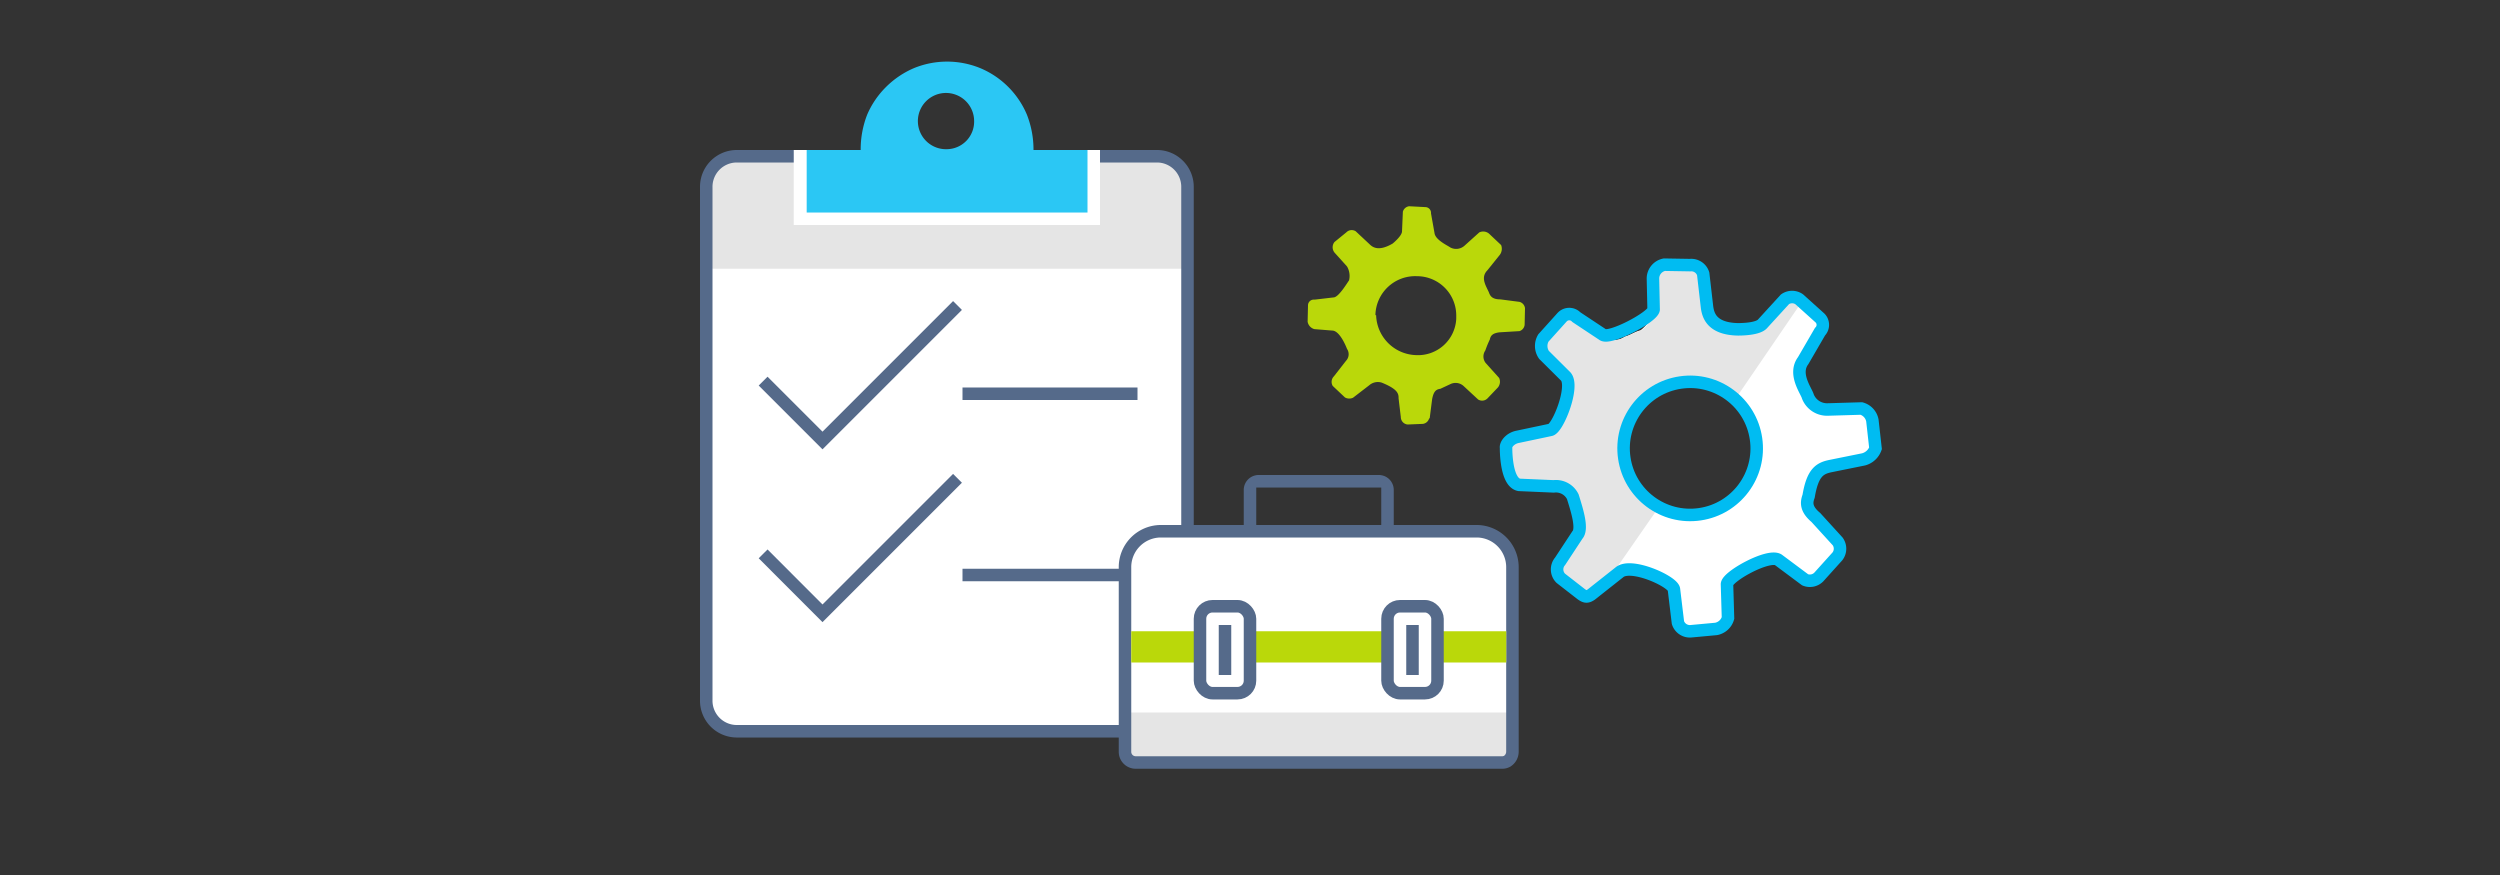 <svg xmlns="http://www.w3.org/2000/svg" viewBox="0 0 400 140">
  <rect x="0" y="0" width="400" height="140" fill="#333333" stroke="none"/>
  <defs>
    <style>
      .cls-1 {
        fill: #d1d3d4;
        opacity: 0.51;
      }

      .cls-2 {
        fill: #f1f2f2;
      }

      .cls-3, .cls-9 {
        fill: #fff;
      }

      .cls-4 {
        fill: #e5e5e5;
      }

      .cls-10, .cls-5 {
        fill: none;
      }

      .cls-5, .cls-9 {
        stroke: #556a8a;
      }

      .cls-10, .cls-5, .cls-9 {
        stroke-miterlimit: 10;
        stroke-width: 2px;
      }

      .cls-6 {
        fill: #2bc7f4;
      }

      .cls-7 {
        fill: #556a8a;
      }

      .cls-8 {
        fill: #bad80a;
      }

      .cls-10 {
        stroke: #00bcf2;
      }
    </style>
  </defs>
  <title>bcs-partner-advanced-management-settings-8</title>
  <g id="ICONS">
    <g>
      <path class="cls-3" d="M185.19,25H117.81A4.89,4.89,0,0,0,113,29.93v82.14a4.89,4.89,0,0,0,4.81,4.93h67.38a4.89,4.89,0,0,0,4.81-4.93V29.93A4.89,4.89,0,0,0,185.19,25Z"/>
      <path class="cls-4" d="M190,29.29V43H113V29.29A4.2,4.2,0,0,1,117.1,25H185.9A4.2,4.2,0,0,1,190,29.29Z"/>
      <path class="cls-5" d="M185.19,25H117.81A4.89,4.89,0,0,0,113,29.93v82.14a4.89,4.89,0,0,0,4.81,4.93h67.38a4.89,4.89,0,0,0,4.81-4.93V29.93A4.89,4.89,0,0,0,185.19,25Z"/>
      <rect class="cls-3" x="127" y="24" width="49" height="12"/>
      <path class="cls-6" d="M165.36,24a15.26,15.26,0,0,0-1.07-5.69,13.93,13.93,0,0,0-7.38-7.38,14,14,0,0,0-10.75,0,14.35,14.35,0,0,0-4.41,3,14.06,14.06,0,0,0-3,4.41A15.26,15.26,0,0,0,137.71,24h-8.64V34H174V24Zm-13.82-.13a4.5,4.5,0,1,1,4.32-4.5A4.41,4.41,0,0,1,151.54,23.87Z"/>
      <polyline class="cls-5" points="122.1 60.98 131.6 70.48 153.2 48.88"/>
      <polyline class="cls-5" points="122.1 88.62 131.6 98.13 153.2 76.53"/>
      <line class="cls-5" x1="154" y1="63" x2="182" y2="63"/>
      <line class="cls-5" x1="154" y1="92" x2="182" y2="92"/>
    </g>
    <path class="cls-7" d="M220.6,76H201.4a2.39,2.39,0,0,0-2.4,2.36v8.27A2.39,2.39,0,0,0,201.4,89H201V78h20V89h-.4a2.39,2.39,0,0,0,2.4-2.36V78.36A2.39,2.39,0,0,0,220.6,76Z"/>
    <path class="cls-3" d="M236.36,85H185.64A5.75,5.75,0,0,0,180,90.84v29.43a1.71,1.71,0,0,0,1.7,1.73H240.3a1.63,1.63,0,0,0,.88-.22,1.82,1.82,0,0,0,.81-1.51V90.84A5.75,5.75,0,0,0,236.36,85Z"/>
    <rect class="cls-4" x="180" y="114" width="62" height="8"/>
    <path class="cls-5" d="M236.36,85H185.64A5.75,5.75,0,0,0,180,90.84v29.43a1.71,1.71,0,0,0,1.7,1.73H240.3a1.63,1.63,0,0,0,.88-.22,1.82,1.82,0,0,0,.81-1.51V90.84A5.75,5.75,0,0,0,236.36,85Z"/>
    <rect class="cls-8" x="181" y="101" width="60" height="5"/>
    <rect class="cls-9" x="192" y="97" width="8" height="13.91" rx="2" ry="2"/>
    <line class="cls-9" x1="196" y1="100" x2="196" y2="108"/>
    <rect class="cls-9" x="222" y="97" width="8" height="13.91" rx="2" ry="2"/>
    <line class="cls-9" x1="226" y1="100" x2="226" y2="108"/>
    <g>
      <path class="cls-8" d="M228.75,66.93l.39-3.06c.22-1.15.56-1.57,1.31-1.66l1.61-.75a1.9,1.9,0,0,1,2.1.29l2.34,2.17a1.2,1.2,0,0,0,1.49-.17L239.66,62a1.45,1.45,0,0,0,.2-1.53l-2.15-2.39a1.68,1.68,0,0,1-.06-2,16.77,16.77,0,0,1,.73-1.78c.11-.6.45-1,1.56-1.13l3.18-.19a1.2,1.2,0,0,0,.82-1L244,49.3a1.2,1.2,0,0,0-.87-1l-3.07-.4c-1.32,0-1.63-.55-1.83-1.1-.42-1-1.43-2.36-.24-3.56l2-2.49a1.65,1.65,0,0,0,.19-1.54l-1.95-1.84a1.46,1.46,0,0,0-1.54-.19l-2.39,2.15a2,2,0,0,1-2.24.27c-.42-.31-2.42-1.21-2.54-2.32l-.56-3.14v0a.92.92,0,0,0-.83-1L225.46,33a1.2,1.2,0,0,0-1,.87l-.14,3.2c-.08.76-1.5,1.9-1.5,1.9-2,1.17-3,.74-3.57.22L216.91,37a1.2,1.2,0,0,0-1.49.17l-1.9,1.55a1.35,1.35,0,0,0,0,1.69l2,2.22a3,3,0,0,1,.33,2.23c-.31.41-1.68,2.74-2.5,2.73l-3,.35h-.07a.92.92,0,0,0-1,.88l-.06,2.65a1.49,1.49,0,0,0,1.08,1.19l2.85.23c1.29,0,2.37,2.93,2.37,2.93a1.52,1.52,0,0,1-.16,1.91l-1.93,2.48a1.25,1.25,0,0,0-.19,1.54l1.95,1.84a1.41,1.41,0,0,0,1.29.05l2.6-2a2.1,2.1,0,0,1,2-.42c2.45,1,2.72,1.7,2.69,2.5l.36,3a1.2,1.2,0,0,0,1.09,1.2l2.44-.1a1.2,1.2,0,0,0,1-.87m-8.59-16.51q0-.08,0-.16a6.37,6.37,0,0,1,6.64-6.09A6.29,6.29,0,0,1,233,50.4q0,.3,0,.6a6.12,6.12,0,0,1-6.4,5.82,6.59,6.59,0,0,1-6.42-6.4"/>
      <path class="cls-3" d="M243.09,77.59l5.51.24a3.06,3.06,0,0,1,3.06,1.66c.64,2.08,1.64,5.13.74,6.12l-2.76,4.2a2,2,0,0,0,.09,2.72L253,95.05c.69.45,1,.55,1.65.07L257,93.25l2.1-1.7c1.84-1.6,8.56,1.43,8.74,2.71l.65,5.33a2,2,0,0,0,2.1,1.4l4-.38a2.44,2.44,0,0,0,1.89-1.76l-.15-5.39a2.8,2.8,0,0,1,2.1-2.65c.93-.57,4.54-2.31,6.1-1.26l4.31,3.2a2,2,0,0,0,2.17-.44L294,89a2,2,0,0,0,0-2.29l-3.5-3.84c-1.68-1.43-1.49-2.46-1.16-3.39.65-3.84,1.82-4.48,3.55-4.83l5.24-1.05A2.76,2.76,0,0,0,300,71.81l-.51-4.46a2.45,2.45,0,0,0-1.75-1.92l-5.41.16a3.29,3.29,0,0,1-3.16-2.08c-.19-.86-2.36-3.59-.74-5.74l2.68-4.63a.07.07,0,0,1,0,0,1.56,1.56,0,0,0,0-2.19l-3-2.63-.37-.32a2,2,0,0,0-2.26,0l-3.67,4c-.92.89-4,.8-4,.8-4.11-.11-4.64-2.29-4.82-3.6l-.61-5.26a2,2,0,0,0-2.1-1.4l-4.11-.07a2.27,2.27,0,0,0-1.83,2.17l.11,5a5,5,0,0,1-2,3.23c-.83.18-1.61.77-2.5,1a3,3,0,0,1-3.67-.16l-4.21-2.8s0-.06-.08-.08a1.56,1.56,0,0,0-2.19.08l-3,3.34a2.46,2.46,0,0,0,.1,2.69l3.39,3.4c1.62,1.44-.13,6.34-.13,6.34a2.54,2.54,0,0,1-2.28,2.26l-5.15,1.11c-1.36.25-2,1.31-1.92,1.76C241,71.66,240.89,77.2,243.09,77.59Zm22.34,3.47a10.17,10.17,0,0,1-2-1.43,10.77,10.77,0,0,1-1.26-14.94l0,0,.19-.19a10.81,10.81,0,0,1,15.11-.65s.08.06.09.09a10.27,10.27,0,0,1,1.07,14.41c-.2.26-.42.51-.64.75A10.41,10.41,0,0,1,265.43,81.05Z"/>
      <path class="cls-4" d="M243.09,77.59l5.51.24a3.06,3.06,0,0,1,3.06,1.66c.64,2.08,1.64,5.13.74,6.12l-2.76,4.2a2,2,0,0,0,.09,2.72L253,95.05c.69.45,1,.55,1.65.07L257,93.25l8.47-12.2a10.17,10.17,0,0,1-2-1.43,10.77,10.77,0,0,1-1.26-14.94l0,0,.19-.19a10.81,10.81,0,0,1,15.11-.65s.08.06.09.09l10.68-15.63-.37-.32a2,2,0,0,0-2.26,0l-3.67,4c-.92.89-4,.8-4,.8-4.11-.11-4.64-2.29-4.82-3.6l-.61-5.26a2,2,0,0,0-2.1-1.4l-4.11-.07a2.27,2.27,0,0,0-1.83,2.17l.11,5a5,5,0,0,1-2,3.23c-.83.18-1.61.77-2.5,1a3,3,0,0,1-3.67-.16l-4.21-2.8s0-.06-.08-.08a1.56,1.56,0,0,0-2.19.08l-3,3.34a2.46,2.46,0,0,0,.1,2.69l3.39,3.4c1.62,1.44-.13,6.34-.13,6.34a2.54,2.54,0,0,1-2.28,2.26l-5.15,1.11c-1.36.25-2,1.31-1.92,1.76C241,71.66,240.89,77.2,243.09,77.59Z"/>
      <path class="cls-10" d="M254.61,95.12c-.68.47-1,.39-1.65-.08l-3.24-2.52a2,2,0,0,1-.1-2.72l2.76-4.2c.91-1-.09-4.05-.73-6.12a3,3,0,0,0-3.06-1.66l-5.51-.24c-2.2-.38-2.11-5.94-2.11-5.94-.1-.44.55-1.51,1.91-1.76l5.16-1.09c1.2-.13,4-7.17,2.41-8.62l-3.41-3.39a2.5,2.5,0,0,1-.1-2.7l3-3.33a1.55,1.55,0,0,1,2.19-.09l.08.08,4.21,2.79c1,.89,7.94-2.73,8.16-4l-.11-5a2.27,2.27,0,0,1,1.83-2.18l4.11.07a2,2,0,0,1,2.1,1.39l.61,5.29c.17,1.3.71,3.46,4.82,3.59,0,0,3.06.08,4-.81l3.66-4a2,2,0,0,1,2.27,0l3.33,3a1.55,1.55,0,0,1,0,2.19l0,0-2.69,4.63c-1.62,2.15.54,4.89.75,5.74a3.3,3.3,0,0,0,3.16,2.08l5.4-.16a2.46,2.46,0,0,1,1.76,1.91l.5,4.47a2.78,2.78,0,0,1-1.91,1.76l-5.24,1.06c-1.74.35-2.91,1-3.55,4.83-.34.93-.52,2,1.15,3.4l3.5,3.84A2,2,0,0,1,294,89l-3,3.33a2,2,0,0,1-2.18.44l-4.29-3.2c-1.57-1-8.18,2.66-8.21,3.91l.16,5.4a2.44,2.44,0,0,1-1.91,1.75l-4,.37a2,2,0,0,1-2.1-1.39l-.64-5.32c-.18-1.28-6.9-4.32-8.74-2.71Z"/>
      <circle class="cls-10" cx="270.42" cy="71.75" r="10.65" transform="translate(-7.56 40.12) rotate(-8.37)"/>
    </g>
  </g>
</svg>
